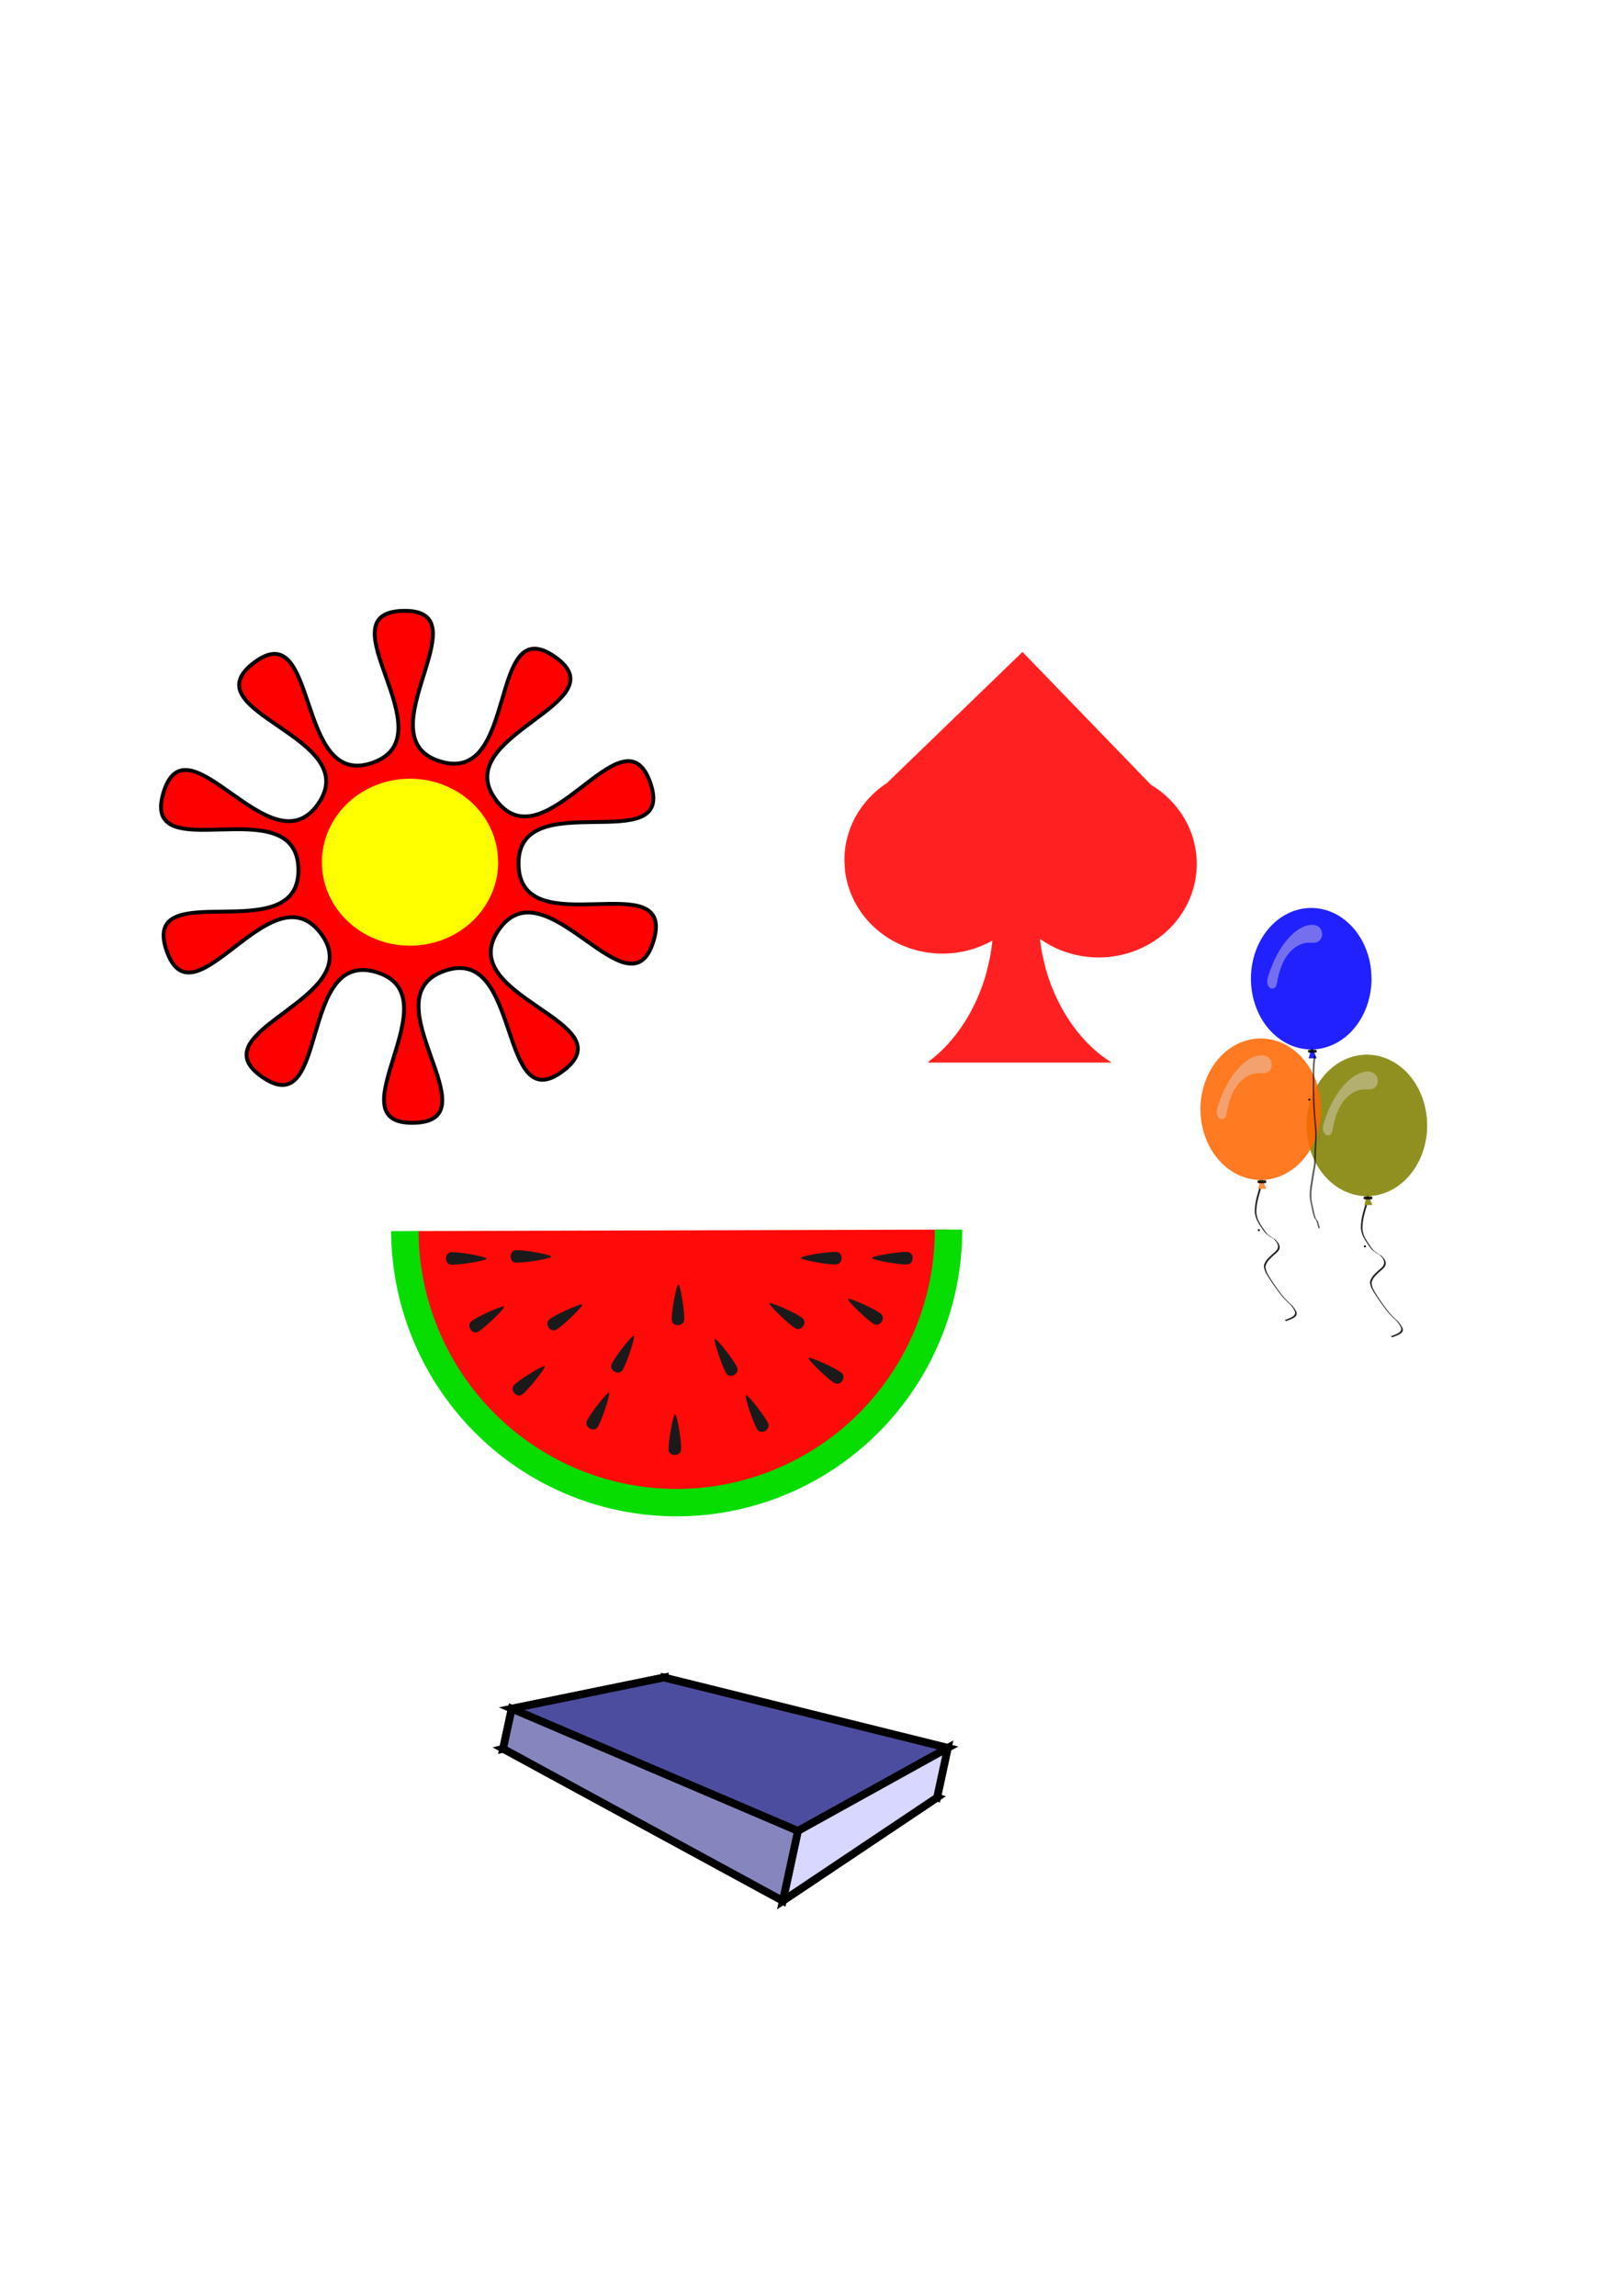 <?xml version="1.0" encoding="UTF-8" standalone="no"?>
<!-- Created with Inkscape (http://www.inkscape.org/) -->

<svg
   width="210mm"
   height="297mm"
   viewBox="0 0 210 297"
   version="1.1"
   id="svg5"
   inkscape:version="1.2.1 (9c6d41e410, 2022-07-14)"
   sodipodi:docname="13.2.svg"
   xmlns:inkscape="http://www.inkscape.org/namespaces/inkscape"
   xmlns:sodipodi="http://sodipodi.sourceforge.net/DTD/sodipodi-0.dtd"
   xmlns:xlink="http://www.w3.org/1999/xlink"
   xmlns="http://www.w3.org/2000/svg"
   xmlns:svg="http://www.w3.org/2000/svg">
  <sodipodi:namedview
     id="namedview7"
     pagecolor="#eeeeee"
     bordercolor="#c1c1c1"
     borderopacity="0.231"
     inkscape:showpageshadow="0"
     inkscape:pageopacity="0"
     inkscape:pagecheckerboard="0"
     inkscape:deskcolor="#555555"
     inkscape:document-units="mm"
     showgrid="false"
     inkscape:zoom="0.93539564"
     inkscape:cx="202.05354"
     inkscape:cy="889.4632"
     inkscape:window-width="1366"
     inkscape:window-height="697"
     inkscape:window-x="-8"
     inkscape:window-y="-8"
     inkscape:window-maximized="1"
     inkscape:current-layer="layer1" />
  <defs
     id="defs2">
    <linearGradient
       id="linearGradient1249">
      <stop
         style="stop-color:#000000;stop-opacity:1;"
         offset="0"
         id="stop1247" />
    </linearGradient>
    <linearGradient
       id="linearGradient1243"
       inkscape:swatch="solid">
      <stop
         style="stop-color:#000000;stop-opacity:1;"
         offset="0"
         id="stop1241" />
    </linearGradient>
    <linearGradient
       id="linearGradient1233"
       inkscape:swatch="solid">
      <stop
         style="stop-color:#000000;stop-opacity:1;"
         offset="0"
         id="stop1231" />
    </linearGradient>
    <inkscape:perspective
       sodipodi:type="inkscape:persp3d"
       inkscape:vp_x="16.567005 : 97.162366 : 1"
       inkscape:vp_y="210.91535 : 977.50435 : 0"
       inkscape:vp_z="170.20892 : 97.233358 : 1"
       inkscape:persp3d-origin="153.01501 : 138.87762 : 1"
       id="perspective549" />
    <inkscape:perspective
       sodipodi:type="inkscape:persp3d"
       inkscape:vp_x="51.762856 : 135.48857 : 1"
       inkscape:vp_y="0 : 1000 : 0"
       inkscape:vp_z="261.76287 : 135.48857 : 1"
       inkscape:persp3d-origin="156.76287 : 85.988573 : 1"
       id="perspective353" />
    <linearGradient
       id="linearGradient2452"
       inkscape:swatch="solid">
      <stop
         style="stop-color:#07dd00;stop-opacity:1;"
         offset="0"
         id="stop2450" />
    </linearGradient>
    <linearGradient
       id="linearGradient2446"
       inkscape:swatch="solid">
      <stop
         style="stop-color:#ff0909;stop-opacity:1;"
         offset="0"
         id="stop2444" />
    </linearGradient>
    <inkscape:path-effect
       effect="spiro"
       id="path-effect458"
       is_visible="true"
       lpeversion="1" />
    <inkscape:path-effect
       effect="bspline"
       id="path-effect450"
       is_visible="true"
       lpeversion="1"
       weight="33.333"
       steps="2"
       helper_size="0"
       apply_no_weight="true"
       apply_with_weight="true"
       only_selected="false" />
    <inkscape:path-effect
       effect="spiro"
       id="path-effect4780"
       is_visible="true"
       lpeversion="1" />
    <inkscape:path-effect
       effect="spiro"
       id="path-effect4655"
       is_visible="true"
       lpeversion="1" />
    <inkscape:path-effect
       effect="spiro"
       id="path-effect4647"
       is_visible="true"
       lpeversion="1" />
    <inkscape:path-effect
       effect="spiro"
       id="path-effect4393"
       is_visible="true"
       lpeversion="1" />
    <linearGradient
       id="linearGradient1014"
       inkscape:swatch="solid">
      <stop
         style="stop-color:#000000;stop-opacity:1;"
         offset="0"
         id="stop1012" />
    </linearGradient>
    <linearGradient
       inkscape:collect="always"
       xlink:href="#linearGradient1014"
       id="linearGradient1016"
       x1="44.386"
       y1="31.002"
       x2="108.422"
       y2="31.002"
       gradientUnits="userSpaceOnUse" />
    <filter
       inkscape:collect="always"
       style="color-interpolation-filters:sRGB"
       id="filter4908"
       x="-0.275"
       y="-0.259"
       width="1.55"
       height="1.518">
      <feGaussianBlur
         inkscape:collect="always"
         stdDeviation="0.764"
         id="feGaussianBlur4910" />
    </filter>
    <filter
       inkscape:collect="always"
       style="color-interpolation-filters:sRGB"
       id="filter4908-9"
       x="-0.275"
       y="-0.259"
       width="1.55"
       height="1.518">
      <feGaussianBlur
         inkscape:collect="always"
         stdDeviation="0.764"
         id="feGaussianBlur4910-4" />
    </filter>
    <inkscape:path-effect
       effect="spiro"
       id="path-effect4780-9"
       is_visible="true"
       lpeversion="1" />
    <filter
       inkscape:collect="always"
       style="color-interpolation-filters:sRGB"
       id="filter4908-7"
       x="-0.275"
       y="-0.259"
       width="1.55"
       height="1.518">
      <feGaussianBlur
         inkscape:collect="always"
         stdDeviation="0.764"
         id="feGaussianBlur4910-3" />
    </filter>
    <inkscape:path-effect
       effect="spiro"
       id="path-effect4780-8"
       is_visible="true"
       lpeversion="1" />
    <linearGradient
       inkscape:collect="always"
       xlink:href="#linearGradient2446"
       id="linearGradient2448"
       x1="49.603"
       y1="124.806"
       x2="99.005"
       y2="124.806"
       gradientUnits="userSpaceOnUse"
       gradientTransform="matrix(1.424,0,0,1.413,-18.258,-17.254)" />
    <linearGradient
       inkscape:collect="always"
       xlink:href="#linearGradient2452"
       id="linearGradient2454"
       x1="49.603"
       y1="124.806"
       x2="99.005"
       y2="124.806"
       gradientUnits="userSpaceOnUse"
       gradientTransform="matrix(1.424,0,0,1.413,-18.258,-17.254)" />
    <linearGradient
       inkscape:collect="always"
       xlink:href="#linearGradient2452"
       id="linearGradient1251"
       x1="85.491"
       y1="229.283"
       x2="155.414"
       y2="229.283"
       gradientUnits="userSpaceOnUse" />
    <linearGradient
       inkscape:collect="always"
       xlink:href="#linearGradient1249"
       id="linearGradient1253"
       gradientUnits="userSpaceOnUse"
       x1="85.491"
       y1="229.283"
       x2="155.414"
       y2="229.283"
       gradientTransform="translate(-17.254,-17.82)" />
    <linearGradient
       inkscape:collect="always"
       xlink:href="#linearGradient1249"
       id="linearGradient1255"
       gradientUnits="userSpaceOnUse"
       x1="85.491"
       y1="229.283"
       x2="155.414"
       y2="229.283"
       gradientTransform="translate(-17.254,-17.82)" />
    <linearGradient
       inkscape:collect="always"
       xlink:href="#linearGradient1249"
       id="linearGradient1257"
       gradientUnits="userSpaceOnUse"
       x1="85.491"
       y1="229.283"
       x2="155.414"
       y2="229.283"
       gradientTransform="translate(-17.254,-17.82)" />
    <linearGradient
       inkscape:collect="always"
       xlink:href="#linearGradient1249"
       id="linearGradient1259"
       gradientUnits="userSpaceOnUse"
       x1="85.491"
       y1="229.283"
       x2="155.414"
       y2="229.283"
       gradientTransform="translate(-17.254,-17.82)" />
    <linearGradient
       inkscape:collect="always"
       xlink:href="#linearGradient1249"
       id="linearGradient1261"
       gradientUnits="userSpaceOnUse"
       x1="85.491"
       y1="229.283"
       x2="155.414"
       y2="229.283"
       gradientTransform="translate(-17.254,-17.82)" />
    <linearGradient
       inkscape:collect="always"
       xlink:href="#linearGradient1249"
       id="linearGradient1263"
       gradientUnits="userSpaceOnUse"
       x1="85.491"
       y1="229.283"
       x2="155.414"
       y2="229.283"
       gradientTransform="translate(-17.254,-17.82)" />
  </defs>
  <g
     inkscape:label="Layer 1"
     inkscape:groupmode="layer"
     id="layer1">
    <path
       sodipodi:type="star"
       style="fill:#ff0000;fill-rule:evenodd;stroke:url(#linearGradient1016);stroke-width:0.5;stroke-dasharray:none"
       id="path234"
       inkscape:flatsided="false"
       sodipodi:sides="10"
       sodipodi:cx="76.403893"
       sodipodi:cy="31.001581"
       sodipodi:r1="33.122074"
       sodipodi:r2="14.242492"
       sodipodi:arg1="0.92246434"
       sodipodi:arg2="1.2366236"
       inkscape:rounded="0.53"
       inkscape:randomized="0"
       d="M 96.405,57.403 C 87.928,63.825 91.122,40.968 81.075,44.456 71.029,47.944 87.699,63.904 77.067,64.117 66.434,64.33 82.453,47.716 72.275,44.632 62.097,41.549 66.202,64.26 57.475,58.182 48.748,52.105 71.473,48.079 65.051,39.602 58.63,31.125 48.602,51.912 45.114,41.865 41.626,31.819 62.377,41.919 62.164,31.287 61.951,20.654 41.621,31.577 44.704,21.399 47.788,11.221 58.639,31.589 64.716,22.862 70.794,14.135 47.926,11.022 56.403,4.6 64.88,-1.822 61.686,21.035 71.733,17.547 81.779,14.059 65.109,-1.901 75.741,-2.114 86.374,-2.327 70.355,14.288 80.533,17.371 90.711,20.454 86.605,-2.256 95.332,3.821 104.059,9.898 81.335,13.924 87.756,22.401 c 6.422,8.477 16.449,-12.31 19.937,-2.263 3.488,10.046 -17.263,-0.054 -17.05,10.579 0.213,10.632 20.543,-0.29 17.46,9.888 -3.083,10.178 -13.934,-10.191 -20.012,-1.464 -6.077,8.727 16.79,11.84 8.313,18.262 z"
       inkscape:transform-center-x="0.20483073"
       inkscape:transform-center-y="-2.9674391"
       transform="translate(-23.55,81.137)" />
    <path
       style="fill:#ffff00;fill-rule:evenodd;stroke-width:10.331"
       id="path288"
       sodipodi:type="arc"
       sodipodi:cx="53.053673"
       sodipodi:cy="111.5389"
       sodipodi:rx="11.400581"
       sodipodi:ry="10.80055"
       sodipodi:start="0"
       sodipodi:end="6.1791829"
       sodipodi:open="true"
       sodipodi:arc-type="arc"
       d="m 64.454,111.539 a 11.401,10.801 0 0 1 -11.104,10.797 11.401,10.801 0 0 1 -11.682,-10.236 11.401,10.801 0 0 1 10.497,-11.329 11.401,10.801 0 0 1 12.227,9.646" />
    <path
       id="rect1072-1"
       style="opacity:0.87;fill:#ff0000;fill-rule:evenodd;stroke-width:0.5;stroke-dasharray:none"
       d="m 132.301,84.338 -17.538,16.959 a 12.701,12.101 0 0 0 -5.506,9.966 l 0.069,1.256 a 12.701,12.101 0 0 0 13.622,10.808 12.701,12.101 0 0 0 5.452,-1.646 12.701,17.701 15.538 0 1 -0.351,2.394 l -0.426,1.789 a 12.701,17.701 15.538 0 1 -7.495,11.481 v 0.117 H 143.729 v -0.08 a 17.701,12.701 74.462 0 1 -8.436,-12.119 l -0.426,-1.789 a 17.701,12.701 74.462 0 1 -0.309,-2.024 12.701,12.101 0 0 0 7.648,2.413 12.701,12.101 0 0 0 0.933,-0.037 12.701,12.101 0 0 0 11.694,-12.693 12.701,12.101 0 0 0 -5.912,-9.608 z" />
    <path
       style="opacity:0.87;fill:#808000;fill-opacity:1;fill-rule:evenodd;stroke-width:0.458;stroke-dasharray:none"
       id="path3943"
       sodipodi:type="arc"
       sodipodi:cx="176.85997"
       sodipodi:cy="145.59064"
       sodipodi:rx="7.8003979"
       sodipodi:ry="9.150466"
       sodipodi:start="0"
       sodipodi:end="6.1791829"
       sodipodi:open="true"
       sodipodi:arc-type="arc"
       d="m 184.66,145.591 a 7.8,9.15 0 0 1 -7.598,9.147 7.8,9.15 0 0 1 -7.993,-8.672 7.8,9.15 0 0 1 7.182,-9.598 7.8,9.15 0 0 1 8.366,8.173" />
    <path
       id="path4051"
       style="opacity:0.87;fill:#808000;fill-rule:evenodd;stroke-width:0.043"
       inkscape:transform-center-x="35.774189"
       inkscape:transform-center-y="22.197015"
       d="m 176.53,155.894 0.403,-1.563 0.634,1.563 z"
       sodipodi:nodetypes="cccc" />
    <rect
       style="opacity:0.87;fill:#000000;fill-opacity:1;fill-rule:evenodd;stroke-width:0.5;stroke-dasharray:none"
       id="rect4285"
       width="1.149"
       height="0.389"
       x="176.432"
       y="154.776"
       ry="0.177" />
    <circle
       id="path4395"
       style="fill:#808000;stroke:#000000;stroke-width:0.265"
       cx="176.61"
       cy="161.241"
       r="0.002" />
    <path
       style="opacity:0.87;fill:#000000;fill-opacity:1;fill-rule:evenodd;stroke-width:0.5;stroke-dasharray:none"
       id="path4458"
       d="m 176.665,155.833 c -0.062,0.175 -0.115,0.353 -0.165,0.532 -0.062,0.239 -0.131,0.475 -0.193,0.714 -0.066,0.276 -0.119,0.554 -0.16,0.835 -0.04,0.287 -0.058,0.576 -0.067,0.865 0.003,0.283 0.07,0.564 0.153,0.833 0.016,0.043 0.033,0.086 0.049,0.128 0.042,0.11 0.045,0.128 0.098,0.231 0.043,0.083 0.094,0.162 0.137,0.245 0.077,0.159 0.175,0.307 0.273,0.453 0.139,0.192 0.266,0.391 0.397,0.588 0.124,0.156 0.24,0.32 0.382,0.459 0.104,0.079 0.211,0.153 0.313,0.234 0.098,0.088 0.21,0.156 0.322,0.224 0.13,0.079 0.097,0.06 0.322,0.183 0.021,0.011 0.085,0.045 0.064,0.032 -0.293,-0.181 -0.08,-0.035 -0.011,0.024 0.111,0.113 0.212,0.233 0.309,0.358 0.097,0.132 0.158,0.282 0.197,0.439 0.04,0.273 -0.037,0.409 -0.186,0.631 -0.158,0.199 -0.36,0.355 -0.551,0.519 -0.149,0.128 -0.17,0.151 -0.313,0.286 -0.17,0.173 -0.35,0.34 -0.485,0.544 -0.085,0.128 -0.113,0.192 -0.182,0.326 -0.046,0.109 -0.077,0.161 -0.096,0.276 -0.035,0.211 0.046,0.427 0.103,0.626 0.026,0.068 0.049,0.137 0.079,0.203 0.065,0.144 0.179,0.343 0.258,0.475 0.204,0.341 0.43,0.668 0.653,0.996 0.41,0.578 0.807,1.168 1.263,1.712 0.208,0.248 0.289,0.325 0.506,0.549 0.189,0.204 0.418,0.369 0.602,0.577 0.046,0.051 0.204,0.258 0.242,0.308 0.13,0.205 0.356,0.482 0.327,0.744 -0.005,0.042 -0.022,0.082 -0.034,0.123 -0.023,0.04 -0.042,0.083 -0.07,0.119 -0.168,0.215 -0.486,0.345 -0.73,0.448 -0.171,0.071 -0.346,0.132 -0.52,0.195 0,0 0.195,0.131 0.195,0.131 v 0 c 0.173,-0.065 0.348,-0.127 0.519,-0.197 0.25,-0.107 0.569,-0.24 0.741,-0.459 0.03,-0.038 0.049,-0.083 0.074,-0.124 0.012,-0.043 0.031,-0.085 0.037,-0.13 0.034,-0.269 -0.195,-0.547 -0.327,-0.76 -0.012,-0.016 -0.218,-0.287 -0.238,-0.309 -0.186,-0.214 -0.423,-0.377 -0.617,-0.583 -0.223,-0.226 -0.303,-0.3 -0.517,-0.551 -0.46,-0.541 -0.861,-1.128 -1.265,-1.711 -0.217,-0.326 -0.438,-0.65 -0.638,-0.987 -0.071,-0.119 -0.194,-0.337 -0.253,-0.469 -0.029,-0.065 -0.052,-0.133 -0.078,-0.2 -0.055,-0.194 -0.134,-0.408 -0.104,-0.613 0.017,-0.115 0.045,-0.165 0.089,-0.274 0.07,-0.137 0.093,-0.194 0.18,-0.323 0.135,-0.201 0.313,-0.368 0.481,-0.542 0.15,-0.142 0.155,-0.15 0.312,-0.284 0.194,-0.166 0.397,-0.323 0.559,-0.522 0.074,-0.108 0.153,-0.219 0.189,-0.347 0.027,-0.097 0.019,-0.2 0.012,-0.298 -0.037,-0.16 -0.099,-0.313 -0.193,-0.448 -0.097,-0.126 -0.2,-0.246 -0.309,-0.362 -0.145,-0.129 -0.199,-0.152 -0.403,-0.267 -0.021,-0.012 -0.085,-0.046 -0.065,-0.033 0.049,0.033 0.101,0.061 0.152,0.091 0.018,0.011 -0.037,-0.022 -0.055,-0.033 -0.111,-0.069 -0.226,-0.132 -0.323,-0.221 -0.102,-0.083 -0.208,-0.159 -0.316,-0.234 -0.146,-0.136 -0.259,-0.302 -0.386,-0.455 -0.132,-0.196 -0.258,-0.396 -0.397,-0.588 -0.097,-0.146 -0.195,-0.292 -0.273,-0.45 -0.043,-0.084 -0.096,-0.162 -0.141,-0.246 -0.058,-0.109 -0.054,-0.112 -0.1,-0.23 -0.017,-0.043 -0.033,-0.085 -0.05,-0.127 -0.087,-0.266 -0.15,-0.544 -0.155,-0.825 0.007,-0.289 0.021,-0.578 0.061,-0.865 0.041,-0.28 0.1,-0.555 0.163,-0.831 0.062,-0.238 0.131,-0.475 0.193,-0.713 0.05,-0.178 0.103,-0.355 0.17,-0.527 0,0 -0.216,-0.119 -0.216,-0.119 z" />
    <path
       style="opacity:0.65;mix-blend-mode:normal;fill:#e3dbdb;fill-opacity:1;fill-rule:evenodd;stroke-width:0.273;stroke-dasharray:none;filter:url(#filter4908)"
       d="m 161.159,66.748 c 0.61,-1.696 1.505,-3.336 2.877,-4.504 0.65,-0.553 1.433,-1.002 2.285,-1.051 0.246,-0.014 0.499,0.007 0.724,0.108 0.165,0.074 0.311,0.191 0.418,0.337 0.107,0.146 0.174,0.321 0.19,0.502 0.016,0.18 -0.02,0.365 -0.104,0.526 -0.084,0.16 -0.216,0.295 -0.376,0.381 -0.177,0.094 -0.381,0.126 -0.581,0.133 -0.2,0.007 -0.401,-0.009 -0.602,-0.004 -0.521,0.014 -1.034,0.176 -1.483,0.439 -0.45,0.264 -0.837,0.627 -1.151,1.043 -0.629,0.831 -0.961,1.851 -1.163,2.873 -0.025,0.129 -0.05,0.259 -0.1,0.38 -0.05,0.121 -0.13,0.234 -0.244,0.3 -0.077,0.044 -0.166,0.065 -0.255,0.061 -0.088,-0.003 -0.175,-0.03 -0.252,-0.074 -0.153,-0.088 -0.261,-0.244 -0.312,-0.414 -0.051,-0.169 -0.05,-0.351 -0.019,-0.526 0.03,-0.174 0.088,-0.343 0.148,-0.509 z"
       id="path4778"
       inkscape:path-effect="#path-effect4780"
       inkscape:original-d="m 161.15894,66.748205 c -0.23044,-0.48692 1.91845,-3.002844 2.87737,-4.504289 0.95894,-1.501428 1.52347,-0.700681 2.28489,-1.051048 0.76142,-0.350367 0.48297,0.07183 0.72415,0.107729 0.24117,0.03589 0.0863,1.163002 0.12912,1.744484 0.0429,0.581477 -0.78839,0.08632 -1.18289,0.129464 -0.39451,0.04314 -2.53194,2.903286 -3.79822,4.354905 -1.26632,1.451598 -0.229,0.45296 -0.34379,0.679417 -0.11484,0.226428 -0.46022,-0.973768 -0.69063,-1.460662 z"
       transform="matrix(1.066,0,0,1.165,-0.446,67.335)" />
    <path
       style="opacity:0.87;fill:#ff6600;fill-opacity:1;fill-rule:evenodd;stroke-width:0.458;stroke-dasharray:none"
       id="path3943-4"
       sodipodi:type="arc"
       sodipodi:cx="163.13008"
       sodipodi:cy="143.49475"
       sodipodi:rx="7.8003979"
       sodipodi:ry="9.150466"
       sodipodi:start="0"
       sodipodi:end="6.1791829"
       sodipodi:open="true"
       sodipodi:arc-type="arc"
       d="m 170.93,143.495 a 7.8,9.15 0 0 1 -7.598,9.147 7.8,9.15 0 0 1 -7.993,-8.672 7.8,9.15 0 0 1 7.182,-9.598 7.8,9.15 0 0 1 8.366,8.173" />
    <path
       id="path4051-7"
       style="opacity:0.87;fill:#ff7f2a;fill-rule:evenodd;stroke-width:0.043"
       inkscape:transform-center-x="35.774189"
       inkscape:transform-center-y="22.197015"
       d="m 162.8,153.798 0.403,-1.563 0.634,1.563 z"
       sodipodi:nodetypes="cccc" />
    <rect
       style="opacity:0.87;fill:#000000;fill-opacity:1;fill-rule:evenodd;stroke-width:0.5;stroke-dasharray:none"
       id="rect4285-7"
       width="1.149"
       height="0.389"
       x="162.702"
       y="152.68"
       ry="0.177" />
    <circle
       id="path4395-9"
       style="fill:#808000;stroke:#000000;stroke-width:0.265"
       cx="162.88"
       cy="159.146"
       r="0.002" />
    <path
       style="opacity:0.87;fill:#000000;fill-opacity:1;fill-rule:evenodd;stroke-width:0.5;stroke-dasharray:none"
       id="path4458-4"
       d="m 162.935,153.737 c -0.062,0.175 -0.115,0.353 -0.165,0.532 -0.062,0.239 -0.131,0.475 -0.193,0.714 -0.066,0.276 -0.119,0.554 -0.16,0.835 -0.04,0.287 -0.058,0.576 -0.067,0.865 0.003,0.283 0.07,0.564 0.153,0.833 0.016,0.043 0.033,0.086 0.049,0.128 0.042,0.11 0.045,0.128 0.098,0.231 0.043,0.083 0.094,0.162 0.137,0.245 0.077,0.159 0.175,0.307 0.273,0.453 0.139,0.192 0.266,0.391 0.397,0.588 0.124,0.156 0.24,0.32 0.382,0.459 0.104,0.079 0.211,0.153 0.313,0.234 0.098,0.088 0.21,0.156 0.322,0.224 0.13,0.079 0.097,0.06 0.322,0.183 0.021,0.011 0.085,0.045 0.064,0.032 -0.293,-0.181 -0.08,-0.035 -0.011,0.024 0.111,0.113 0.212,0.233 0.309,0.358 0.097,0.132 0.158,0.282 0.197,0.439 0.04,0.273 -0.037,0.409 -0.186,0.631 -0.158,0.199 -0.36,0.355 -0.551,0.519 -0.149,0.128 -0.17,0.151 -0.313,0.286 -0.17,0.173 -0.35,0.34 -0.485,0.544 -0.085,0.128 -0.113,0.192 -0.182,0.326 -0.046,0.109 -0.077,0.161 -0.096,0.276 -0.035,0.211 0.046,0.427 0.103,0.626 0.026,0.068 0.049,0.137 0.079,0.203 0.065,0.144 0.179,0.343 0.258,0.475 0.204,0.341 0.43,0.668 0.653,0.996 0.41,0.578 0.807,1.168 1.263,1.712 0.208,0.248 0.289,0.325 0.506,0.549 0.189,0.204 0.418,0.369 0.602,0.577 0.046,0.051 0.204,0.258 0.242,0.308 0.13,0.205 0.356,0.482 0.327,0.744 -0.005,0.042 -0.022,0.082 -0.034,0.123 -0.023,0.04 -0.042,0.083 -0.07,0.119 -0.168,0.215 -0.486,0.345 -0.73,0.448 -0.171,0.071 -0.346,0.132 -0.52,0.195 0,0 0.195,0.131 0.195,0.131 v 0 c 0.173,-0.065 0.348,-0.127 0.519,-0.197 0.25,-0.107 0.569,-0.24 0.741,-0.459 0.03,-0.038 0.049,-0.083 0.074,-0.124 0.012,-0.043 0.031,-0.085 0.037,-0.13 0.034,-0.269 -0.195,-0.547 -0.327,-0.76 -0.012,-0.016 -0.218,-0.287 -0.238,-0.309 -0.186,-0.214 -0.423,-0.377 -0.617,-0.583 -0.223,-0.226 -0.303,-0.3 -0.517,-0.551 -0.46,-0.541 -0.861,-1.128 -1.265,-1.711 -0.217,-0.326 -0.438,-0.65 -0.638,-0.987 -0.071,-0.119 -0.194,-0.337 -0.253,-0.469 -0.029,-0.065 -0.052,-0.133 -0.078,-0.2 -0.055,-0.194 -0.134,-0.408 -0.104,-0.613 0.017,-0.115 0.045,-0.165 0.089,-0.274 0.07,-0.137 0.093,-0.194 0.18,-0.323 0.135,-0.201 0.313,-0.368 0.481,-0.542 0.15,-0.142 0.155,-0.15 0.312,-0.284 0.194,-0.166 0.397,-0.323 0.559,-0.522 0.074,-0.108 0.153,-0.219 0.189,-0.347 0.027,-0.097 0.019,-0.2 0.012,-0.298 -0.037,-0.16 -0.099,-0.313 -0.193,-0.448 -0.097,-0.126 -0.2,-0.246 -0.309,-0.362 -0.145,-0.129 -0.199,-0.152 -0.403,-0.267 -0.021,-0.012 -0.085,-0.046 -0.065,-0.033 0.049,0.033 0.101,0.061 0.152,0.091 0.018,0.011 -0.037,-0.022 -0.055,-0.033 -0.111,-0.069 -0.226,-0.132 -0.323,-0.221 -0.102,-0.083 -0.208,-0.159 -0.316,-0.234 -0.146,-0.136 -0.259,-0.302 -0.386,-0.455 -0.132,-0.196 -0.258,-0.396 -0.397,-0.588 -0.097,-0.146 -0.195,-0.292 -0.273,-0.45 -0.043,-0.084 -0.096,-0.162 -0.141,-0.246 -0.058,-0.109 -0.054,-0.112 -0.1,-0.23 -0.017,-0.043 -0.033,-0.085 -0.05,-0.127 -0.087,-0.266 -0.15,-0.544 -0.155,-0.825 0.007,-0.289 0.021,-0.578 0.061,-0.865 0.041,-0.28 0.1,-0.555 0.163,-0.831 0.062,-0.238 0.131,-0.475 0.193,-0.713 0.05,-0.178 0.103,-0.355 0.17,-0.527 0,0 -0.216,-0.119 -0.216,-0.119 z" />
    <path
       style="opacity:0.65;mix-blend-mode:normal;fill:#e3dbdb;fill-opacity:1;fill-rule:evenodd;stroke-width:0.273;stroke-dasharray:none;filter:url(#filter4908-9)"
       d="m 161.159,66.748 c 0.61,-1.696 1.505,-3.336 2.877,-4.504 0.65,-0.553 1.433,-1.002 2.285,-1.051 0.246,-0.014 0.499,0.007 0.724,0.108 0.165,0.074 0.311,0.191 0.418,0.337 0.107,0.146 0.174,0.321 0.19,0.502 0.016,0.18 -0.02,0.365 -0.104,0.526 -0.084,0.16 -0.216,0.295 -0.376,0.381 -0.177,0.094 -0.381,0.126 -0.581,0.133 -0.2,0.007 -0.401,-0.009 -0.602,-0.004 -0.521,0.014 -1.034,0.176 -1.483,0.439 -0.45,0.264 -0.837,0.627 -1.151,1.043 -0.629,0.831 -0.961,1.851 -1.163,2.873 -0.025,0.129 -0.05,0.259 -0.1,0.38 -0.05,0.121 -0.13,0.234 -0.244,0.3 -0.077,0.044 -0.166,0.065 -0.255,0.061 -0.088,-0.003 -0.175,-0.03 -0.252,-0.074 -0.153,-0.088 -0.261,-0.244 -0.312,-0.414 -0.051,-0.169 -0.05,-0.351 -0.019,-0.526 0.03,-0.174 0.088,-0.343 0.148,-0.509 z"
       id="path4778-5"
       inkscape:path-effect="#path-effect4780-9"
       inkscape:original-d="m 161.15894,66.748205 c -0.23044,-0.48692 1.91845,-3.002844 2.87737,-4.504289 0.95894,-1.501428 1.52347,-0.700681 2.28489,-1.051048 0.76142,-0.350367 0.48297,0.07183 0.72415,0.107729 0.24117,0.03589 0.0863,1.163002 0.12912,1.744484 0.0429,0.581477 -0.78839,0.08632 -1.18289,0.129464 -0.39451,0.04314 -2.53194,2.903286 -3.79822,4.354905 -1.26632,1.451598 -0.229,0.45296 -0.34379,0.679417 -0.11484,0.226428 -0.46022,-0.973768 -0.69063,-1.460662 z"
       transform="matrix(1.066,0,0,1.165,-14.175,65.239)" />
    <path
       style="opacity:0.87;fill:#0000ff;fill-opacity:1;fill-rule:evenodd;stroke-width:0.458;stroke-dasharray:none"
       id="path3943-9"
       sodipodi:type="arc"
       sodipodi:cx="169.65962"
       sodipodi:cy="126.61045"
       sodipodi:rx="7.8003979"
       sodipodi:ry="9.150466"
       sodipodi:start="0"
       sodipodi:end="6.1791829"
       sodipodi:open="true"
       sodipodi:arc-type="arc"
       d="m 177.46,126.61 a 7.8,9.15 0 0 1 -7.598,9.147 7.8,9.15 0 0 1 -7.993,-8.672 7.8,9.15 0 0 1 7.182,-9.598 7.8,9.15 0 0 1 8.366,8.173" />
    <path
       id="path4051-77"
       style="opacity:0.87;fill:#0000ff;fill-rule:evenodd;stroke-width:0.043"
       inkscape:transform-center-x="35.774189"
       inkscape:transform-center-y="22.197015"
       d="m 169.33,136.914 0.403,-1.563 0.634,1.563 z"
       sodipodi:nodetypes="cccc" />
    <rect
       style="opacity:0.87;fill:#000000;fill-opacity:1;fill-rule:evenodd;stroke-width:0.5;stroke-dasharray:none"
       id="rect4285-0"
       width="1.149"
       height="0.389"
       x="169.232"
       y="135.796"
       ry="0.177" />
    <circle
       id="path4395-8"
       style="fill:#808000;stroke:#000000;stroke-width:0.265"
       cx="169.41"
       cy="142.261"
       r="0.002" />
    <path
       style="opacity:0.65;mix-blend-mode:normal;fill:#e3dbdb;fill-opacity:1;fill-rule:evenodd;stroke-width:0.273;stroke-dasharray:none;filter:url(#filter4908-7)"
       d="m 161.159,66.748 c 0.61,-1.696 1.505,-3.336 2.877,-4.504 0.65,-0.553 1.433,-1.002 2.285,-1.051 0.246,-0.014 0.499,0.007 0.724,0.108 0.165,0.074 0.311,0.191 0.418,0.337 0.107,0.146 0.174,0.321 0.19,0.502 0.016,0.18 -0.02,0.365 -0.104,0.526 -0.084,0.16 -0.216,0.295 -0.376,0.381 -0.177,0.094 -0.381,0.126 -0.581,0.133 -0.2,0.007 -0.401,-0.009 -0.602,-0.004 -0.521,0.014 -1.034,0.176 -1.483,0.439 -0.45,0.264 -0.837,0.627 -1.151,1.043 -0.629,0.831 -0.961,1.851 -1.163,2.873 -0.025,0.129 -0.05,0.259 -0.1,0.38 -0.05,0.121 -0.13,0.234 -0.244,0.3 -0.077,0.044 -0.166,0.065 -0.255,0.061 -0.088,-0.003 -0.175,-0.03 -0.252,-0.074 -0.153,-0.088 -0.261,-0.244 -0.312,-0.414 -0.051,-0.169 -0.05,-0.351 -0.019,-0.526 0.03,-0.174 0.088,-0.343 0.148,-0.509 z"
       id="path4778-59"
       inkscape:path-effect="#path-effect4780-8"
       inkscape:original-d="m 161.15894,66.748205 c -0.23044,-0.48692 1.91845,-3.002844 2.87737,-4.504289 0.95894,-1.501428 1.52347,-0.700681 2.28489,-1.051048 0.76142,-0.350367 0.48297,0.07183 0.72415,0.107729 0.24117,0.03589 0.0863,1.163002 0.12912,1.744484 0.0429,0.581477 -0.78839,0.08632 -1.18289,0.129464 -0.39451,0.04314 -2.53194,2.903286 -3.79822,4.354905 -1.26632,1.451598 -0.229,0.45296 -0.34379,0.679417 -0.11484,0.226428 -0.46022,-0.973768 -0.69063,-1.460662 z"
       transform="matrix(1.066,0,0,1.165,-7.646,48.354)" />
    <path
       style="opacity:0.65;fill:#000000;fill-opacity:1;fill-rule:evenodd;stroke-width:0.5;stroke-dasharray:none"
       id="path5788"
       d="m 170.001,136.538 c 7.9e-4,0.035 0.004,0.07 0.002,0.105 -0.008,0.161 -0.044,0.319 -0.064,0.478 -0.013,0.105 -0.03,0.292 -0.04,0.398 -0.038,0.503 -0.035,1.007 -0.038,1.511 -0.003,0.621 5.3e-4,1.241 7.9e-4,1.862 0.004,0.671 0.015,1.343 0.049,2.014 0.036,0.681 0.075,1.361 0.14,2.04 0.055,0.548 0.111,1.095 0.121,1.645 0.013,0.546 -0.026,1.091 -0.06,1.636 -0.034,0.474 -0.046,0.949 -0.052,1.425 -0.006,0.275 -0.005,0.551 -0.026,0.825 -0.011,0.143 -0.034,0.282 -0.055,0.424 -0.067,0.376 -0.149,0.75 -0.207,1.128 -0.048,0.322 -0.094,0.644 -0.15,0.964 -0.062,0.306 -0.098,0.617 -0.128,0.928 -0.036,0.326 -0.035,0.653 -0.023,0.98 0.032,0.423 0.142,0.833 0.232,1.246 0.045,0.262 0.102,0.521 0.165,0.78 0.045,0.204 0.118,0.399 0.179,0.598 0.029,0.11 0.12,0.177 0.188,0.262 0.045,0.056 0.051,0.072 0.085,0.134 0.065,0.18 0.11,0.368 0.164,0.552 0.034,0.124 0.065,0.248 0.093,0.374 0,0 0.214,0.103 0.214,0.103 v 0 c -0.029,-0.125 -0.059,-0.25 -0.092,-0.375 -0.054,-0.185 -0.098,-0.373 -0.158,-0.555 -0.032,-0.059 -0.042,-0.085 -0.084,-0.139 -0.065,-0.085 -0.16,-0.145 -0.192,-0.252 -0.061,-0.199 -0.139,-0.394 -0.183,-0.598 -0.063,-0.26 -0.121,-0.52 -0.17,-0.783 -0.093,-0.411 -0.202,-0.82 -0.233,-1.242 -0.012,-0.326 -0.009,-0.651 0.023,-0.976 0.03,-0.31 0.069,-0.62 0.128,-0.926 0.057,-0.321 0.101,-0.644 0.147,-0.966 0.056,-0.379 0.142,-0.751 0.205,-1.129 0.016,-0.111 0.048,-0.314 0.057,-0.425 0.023,-0.274 0.018,-0.552 0.025,-0.827 0.006,-0.476 0.016,-0.952 0.046,-1.427 0.032,-0.544 0.078,-1.089 0.066,-1.635 -0.011,-0.553 -0.074,-1.101 -0.129,-1.651 -0.022,-0.214 -0.049,-0.462 -0.064,-0.675 -0.033,-0.454 -0.044,-0.91 -0.079,-1.364 -0.035,-0.67 -0.042,-1.341 -0.048,-2.012 -5.3e-4,-0.62 0.001,-1.24 0.003,-1.86 0.004,-0.502 0.006,-1.005 0.044,-1.506 0.015,-0.168 0.019,-0.228 0.042,-0.396 0.021,-0.159 0.057,-0.318 0.071,-0.478 0.003,-0.034 0.001,-0.069 0.002,-0.103 0,0 -0.218,-0.111 -0.218,-0.111 z" />
    <path
       style="fill:#000000;stroke-width:0.265"
       d="m 87.055,145.541 c -0.067,0.402 -0.134,0.802 -0.2,1.2"
       id="path448"
       inkscape:path-effect="#path-effect450"
       inkscape:original-d="m 87.055404,145.54064 c -0.06402,0.40267 -0.130694,0.80269 -0.200009,1.20006" />
    <path
       style="opacity:1;fill:url(#linearGradient2448);fill-opacity:1;stroke:url(#linearGradient2454);stroke-width:3.546;stroke-dasharray:none"
       id="path1806"
       sodipodi:type="arc"
       sodipodi:cx="87.555351"
       sodipodi:cy="159.06906"
       sodipodi:rx="35.176311"
       sodipodi:ry="35.321144"
       sodipodi:start="0"
       sodipodi:end="3.136179"
       sodipodi:arc-type="arc"
       d="M 122.732,159.069 A 35.176,35.321 0 0 1 87.651,194.39 35.176,35.321 0 0 1 52.38,159.26"
       sodipodi:open="true" />
    <path
       sodipodi:type="star"
       style="fill:#1a1a1a;fill-opacity:1;stroke-width:2.5;stroke-dasharray:none"
       id="path2510-5-4-8"
       inkscape:flatsided="true"
       sodipodi:sides="3"
       sodipodi:cx="127.6065"
       sodipodi:cy="103.20526"
       sodipodi:r1="9.9233332"
       sodipodi:r2="4.9741855"
       sodipodi:arg1="0.5222711"
       sodipodi:arg2="1.5694686"
       inkscape:rounded="0.17"
       inkscape:randomized="0.013"
       d="m 136.166,108.17 c -1.433,2.527 -15.715,2.473 -17.213,-0.057 -1.498,-2.53 5.719,-14.931 8.623,-14.922 2.904,0.009 10.023,12.452 8.59,14.979 z"
       inkscape:transform-center-x="-0.5630329"
       inkscape:transform-center-y="-0.24716746"
       transform="matrix(0.052,0.076,-0.258,0.175,82.637,143.028)" />
    <path
       sodipodi:type="star"
       style="fill:#1a1a1a;fill-opacity:1;stroke-width:2.5;stroke-dasharray:none"
       id="path2510-5-4-87"
       inkscape:flatsided="true"
       sodipodi:sides="3"
       sodipodi:cx="127.6065"
       sodipodi:cy="103.20526"
       sodipodi:r1="9.9233332"
       sodipodi:r2="4.9741855"
       sodipodi:arg1="0.5222711"
       sodipodi:arg2="1.5694686"
       inkscape:rounded="0.17"
       inkscape:randomized="0.013"
       d="m 136.166,108.17 c -1.433,2.527 -15.715,2.473 -17.213,-0.057 -1.498,-2.53 5.719,-14.931 8.623,-14.922 2.904,0.009 10.023,12.452 8.59,14.979 z"
       inkscape:transform-center-x="0.5630327"
       inkscape:transform-center-y="-0.24716746"
       transform="matrix(-0.052,0.076,0.258,0.175,92.316,142.038)" />
    <path
       sodipodi:type="star"
       style="fill:#1a1a1a;fill-opacity:1;stroke-width:2.5;stroke-dasharray:none"
       id="path2510-5-4-87-5"
       inkscape:flatsided="true"
       sodipodi:sides="3"
       sodipodi:cx="127.6065"
       sodipodi:cy="103.20526"
       sodipodi:r1="9.9233332"
       sodipodi:r2="4.9741855"
       sodipodi:arg1="0.5222711"
       sodipodi:arg2="1.5694686"
       inkscape:rounded="0.17"
       inkscape:randomized="0.013"
       d="m 136.166,108.17 c -1.433,2.527 -15.715,2.473 -17.213,-0.057 -1.498,-2.53 5.719,-14.931 8.623,-14.922 2.904,0.009 10.023,12.452 8.59,14.979 z"
       inkscape:transform-center-x="0.5630327"
       inkscape:transform-center-y="-0.24716746"
       transform="matrix(-0.052,0.076,0.258,0.175,87.219,149.675)" />
    <path
       sodipodi:type="star"
       style="fill:#1a1a1a;fill-opacity:1;stroke-width:2.5;stroke-dasharray:none"
       id="path2510-5-4-87-2"
       inkscape:flatsided="true"
       sodipodi:sides="3"
       sodipodi:cx="127.6065"
       sodipodi:cy="103.20526"
       sodipodi:r1="9.9233332"
       sodipodi:r2="4.9741855"
       sodipodi:arg1="0.5222711"
       sodipodi:arg2="1.5694686"
       inkscape:rounded="0.17"
       inkscape:randomized="0.013"
       d="m 136.166,108.17 c -1.433,2.527 -15.715,2.473 -17.213,-0.057 -1.498,-2.53 5.719,-14.931 8.623,-14.922 2.904,0.009 10.023,12.452 8.59,14.979 z"
       inkscape:transform-center-x="0.0090757223"
       inkscape:transform-center-y="-0.77100883"
       transform="matrix(-0.092,-9.8848261e-4,-0.003,0.312,99.784,137.227)" />
    <path
       sodipodi:type="star"
       style="fill:#1a1a1a;fill-opacity:1;stroke-width:2.5;stroke-dasharray:none"
       id="path2510-5-4-87-2-0"
       inkscape:flatsided="true"
       sodipodi:sides="3"
       sodipodi:cx="127.6065"
       sodipodi:cy="103.20526"
       sodipodi:r1="9.9233332"
       sodipodi:r2="4.9741855"
       sodipodi:arg1="0.5222711"
       sodipodi:arg2="1.5694686"
       inkscape:rounded="0.17"
       inkscape:randomized="0.013"
       d="m 136.166,108.17 c -1.433,2.527 -15.715,2.473 -17.213,-0.057 -1.498,-2.53 5.719,-14.931 8.623,-14.922 2.904,0.009 10.023,12.452 8.59,14.979 z"
       inkscape:transform-center-x="0.0090757223"
       inkscape:transform-center-y="-0.77100883"
       transform="matrix(-0.092,-9.8848261e-4,-0.003,0.312,99.372,154.015)" />
    <path
       sodipodi:type="star"
       style="fill:#1a1a1a;fill-opacity:1;stroke-width:2.5;stroke-dasharray:none"
       id="path2510-5-4-87-8"
       inkscape:flatsided="true"
       sodipodi:sides="3"
       sodipodi:cx="127.6065"
       sodipodi:cy="103.20526"
       sodipodi:r1="9.9233332"
       sodipodi:r2="4.9741855"
       sodipodi:arg1="0.5222711"
       sodipodi:arg2="1.5694686"
       inkscape:rounded="0.17"
       inkscape:randomized="0.013"
       d="m 136.166,108.17 c -1.433,2.527 -15.715,2.473 -17.213,-0.057 -1.498,-2.53 5.719,-14.931 8.623,-14.922 2.904,0.009 10.023,12.452 8.59,14.979 z"
       inkscape:transform-center-x="-1.1804838"
       inkscape:transform-center-y="-2.4790372"
       transform="matrix(-0.081,0.043,0.147,0.275,93.156,149.371)" />
    <path
       sodipodi:type="star"
       style="fill:#1a1a1a;fill-opacity:1;stroke-width:2.5;stroke-dasharray:none"
       id="path2510-5-4-87-8-7"
       inkscape:flatsided="true"
       sodipodi:sides="3"
       sodipodi:cx="127.6065"
       sodipodi:cy="103.20526"
       sodipodi:r1="9.9233332"
       sodipodi:r2="4.9741855"
       sodipodi:arg1="0.5222711"
       sodipodi:arg2="1.5694686"
       inkscape:rounded="0.17"
       inkscape:randomized="0.013"
       d="m 136.166,108.17 c -1.433,2.527 -15.715,2.473 -17.213,-0.057 -1.498,-2.53 5.719,-14.931 8.623,-14.922 2.904,0.009 10.023,12.452 8.59,14.979 z"
       inkscape:transform-center-x="-1.1804838"
       inkscape:transform-center-y="-2.4790372"
       transform="matrix(-0.081,0.043,0.147,0.275,89.149,142.127)" />
    <path
       sodipodi:type="star"
       style="fill:#1a1a1a;fill-opacity:1;stroke-width:2.5;stroke-dasharray:none"
       id="path2510-5-4-87-8-6"
       inkscape:flatsided="true"
       sodipodi:sides="3"
       sodipodi:cx="127.6065"
       sodipodi:cy="103.20526"
       sodipodi:r1="9.9233332"
       sodipodi:r2="4.9741855"
       sodipodi:arg1="0.5222711"
       sodipodi:arg2="1.5694686"
       inkscape:rounded="0.17"
       inkscape:randomized="0.013"
       d="m 136.166,108.17 c -1.433,2.527 -15.715,2.473 -17.213,-0.057 -1.498,-2.53 5.719,-14.931 8.623,-14.922 2.904,0.009 10.023,12.452 8.59,14.979 z"
       inkscape:transform-center-x="1.1804838"
       inkscape:transform-center-y="-2.4790372"
       transform="matrix(0.081,0.043,-0.147,0.275,82.164,149.057)" />
    <path
       sodipodi:type="star"
       style="fill:#1a1a1a;fill-opacity:1;stroke-width:2.5;stroke-dasharray:none"
       id="path2510-5-4-87-8-6-2"
       inkscape:flatsided="true"
       sodipodi:sides="3"
       sodipodi:cx="127.6065"
       sodipodi:cy="103.20526"
       sodipodi:r1="9.9233332"
       sodipodi:r2="4.9741855"
       sodipodi:arg1="0.5222711"
       sodipodi:arg2="1.5694686"
       inkscape:rounded="0.17"
       inkscape:randomized="0.013"
       d="m 136.166,108.17 c -1.433,2.527 -15.715,2.473 -17.213,-0.057 -1.498,-2.53 5.719,-14.931 8.623,-14.922 2.904,0.009 10.023,12.452 8.59,14.979 z"
       inkscape:transform-center-x="-0.6580876"
       inkscape:transform-center-y="-2.6204658"
       transform="matrix(0.081,0.043,-0.147,0.275,85.374,141.702)" />
    <path
       sodipodi:type="star"
       style="fill:#1a1a1a;fill-opacity:1;stroke-width:2.5;stroke-dasharray:none"
       id="path2510-5-4-0"
       inkscape:flatsided="true"
       sodipodi:sides="3"
       sodipodi:cx="127.6065"
       sodipodi:cy="103.20526"
       sodipodi:r1="9.9233332"
       sodipodi:r2="4.9741855"
       sodipodi:arg1="0.5222711"
       sodipodi:arg2="1.5694686"
       inkscape:rounded="0.17"
       inkscape:randomized="0.013"
       d="m 136.166,108.17 c -1.433,2.527 -15.715,2.473 -17.213,-0.057 -1.498,-2.53 5.719,-14.931 8.623,-14.922 2.904,0.009 10.023,12.452 8.59,14.979 z"
       inkscape:transform-center-x="0.94809499"
       inkscape:transform-center-y="-2.6293817"
       transform="matrix(0.061,0.069,-0.233,0.207,84.412,148.649)" />
    <path
       sodipodi:type="star"
       style="opacity:1;fill:#1a1a1a;fill-opacity:1;stroke-width:2.5;stroke-dasharray:none"
       id="path2510"
       inkscape:flatsided="true"
       sodipodi:sides="3"
       sodipodi:cx="127.6065"
       sodipodi:cy="103.20526"
       sodipodi:r1="9.9233332"
       sodipodi:r2="4.9741855"
       sodipodi:arg1="0.5222711"
       sodipodi:arg2="1.5694686"
       inkscape:rounded="0.17"
       inkscape:randomized="0.013"
       d="m 136.166,108.17 c -1.433,2.527 -15.715,2.473 -17.213,-0.057 -1.498,-2.53 5.719,-14.931 8.623,-14.922 2.904,0.009 10.023,12.452 8.59,14.979 z"
       inkscape:transform-center-x="-0.77091084"
       inkscape:transform-center-y="-0.0091409941"
       transform="matrix(-7.3206638e-4,0.092,-0.312,-0.002,92.128,151.279)" />
    <path
       sodipodi:type="star"
       style="fill:#1a1a1a;fill-opacity:1;stroke-width:2.5;stroke-dasharray:none"
       id="path2510-3"
       inkscape:flatsided="true"
       sodipodi:sides="3"
       sodipodi:cx="127.6065"
       sodipodi:cy="103.20526"
       sodipodi:r1="9.9233332"
       sodipodi:r2="4.9741855"
       sodipodi:arg1="0.5222711"
       sodipodi:arg2="1.5694686"
       inkscape:rounded="0.17"
       inkscape:randomized="0.013"
       d="m 136.166,108.17 c -1.433,2.527 -15.715,2.473 -17.213,-0.057 -1.498,-2.53 5.719,-14.931 8.623,-14.922 2.904,0.009 10.023,12.452 8.59,14.979 z"
       inkscape:transform-center-x="0.77090863"
       inkscape:transform-center-y="0.0091453677"
       transform="matrix(7.3206638e-4,-0.092,0.312,0.002,83.66,174.289)" />
    <path
       sodipodi:type="star"
       style="fill:#1a1a1a;fill-opacity:1;stroke-width:2.5;stroke-dasharray:none"
       id="path2510-8"
       inkscape:flatsided="true"
       sodipodi:sides="3"
       sodipodi:cx="127.6065"
       sodipodi:cy="103.20526"
       sodipodi:r1="9.9233332"
       sodipodi:r2="4.9741855"
       sodipodi:arg1="0.5222711"
       sodipodi:arg2="1.5694686"
       inkscape:rounded="0.17"
       inkscape:randomized="0.013"
       d="m 136.166,108.17 c -1.433,2.527 -15.715,2.473 -17.213,-0.057 -1.498,-2.53 5.719,-14.931 8.623,-14.922 2.904,0.009 10.023,12.452 8.59,14.979 z"
       inkscape:transform-center-x="-0.77091084"
       inkscape:transform-center-y="-0.0091409941"
       transform="matrix(-7.3206638e-4,0.092,-0.312,-0.002,100.494,151.015)" />
    <path
       sodipodi:type="star"
       style="fill:#1a1a1a;fill-opacity:1;stroke-width:2.5;stroke-dasharray:none"
       id="path2510-5"
       inkscape:flatsided="true"
       sodipodi:sides="3"
       sodipodi:cx="127.6065"
       sodipodi:cy="103.20526"
       sodipodi:r1="9.9233332"
       sodipodi:r2="4.9741855"
       sodipodi:arg1="0.5222711"
       sodipodi:arg2="1.5694686"
       inkscape:rounded="0.17"
       inkscape:randomized="0.013"
       d="m 136.166,108.17 c -1.433,2.527 -15.715,2.473 -17.213,-0.057 -1.498,-2.53 5.719,-14.931 8.623,-14.922 2.904,0.009 10.023,12.452 8.59,14.979 z"
       inkscape:transform-center-x="0.77091063"
       inkscape:transform-center-y="0.0091413652"
       transform="matrix(7.3206638e-4,-0.092,0.312,0.002,74.467,174.289)" />
    <path
       sodipodi:type="star"
       style="fill:#1a1a1a;fill-opacity:1;stroke-width:2.5;stroke-dasharray:none"
       id="path2510-5-4"
       inkscape:flatsided="true"
       sodipodi:sides="3"
       sodipodi:cx="127.6065"
       sodipodi:cy="103.20526"
       sodipodi:r1="9.9233332"
       sodipodi:r2="4.9741855"
       sodipodi:arg1="0.5222711"
       sodipodi:arg2="1.5694686"
       inkscape:rounded="0.17"
       inkscape:randomized="0.013"
       d="m 136.166,108.17 c -1.433,2.527 -15.715,2.473 -17.213,-0.057 -1.498,-2.53 5.719,-14.931 8.623,-14.922 2.904,0.009 10.023,12.452 8.59,14.979 z"
       inkscape:transform-center-x="-0.5630329"
       inkscape:transform-center-y="-0.24716746"
       transform="matrix(0.052,0.076,-0.258,0.175,92.739,142.771)" />
    <path
       sodipodi:type="star"
       style="fill:#1a1a1a;fill-opacity:1;stroke-width:2.5;stroke-dasharray:none"
       id="path2510-5-4-3"
       inkscape:flatsided="true"
       sodipodi:sides="3"
       sodipodi:cx="127.6065"
       sodipodi:cy="103.20526"
       sodipodi:r1="9.9233332"
       sodipodi:r2="4.9741855"
       sodipodi:arg1="0.5222711"
       sodipodi:arg2="1.5694686"
       inkscape:rounded="0.17"
       inkscape:randomized="0.013"
       d="m 136.166,108.17 c -1.433,2.527 -15.715,2.473 -17.213,-0.057 -1.498,-2.53 5.719,-14.931 8.623,-14.922 2.904,0.009 10.023,12.452 8.59,14.979 z"
       inkscape:transform-center-x="0.5630327"
       inkscape:transform-center-y="-0.24716646"
       transform="matrix(-0.052,0.076,0.258,0.175,82.17,142.603)" />
    <g
       sodipodi:type="inkscape:box3d"
       id="g649"
       style="opacity:1;fill:#000000;stroke:url(#linearGradient1251)"
       inkscape:perspectiveID="#perspective549"
       inkscape:corner0="1.3504181 : -0.093667805 : 0 : 1"
       inkscape:corner7="0.34630143 : -0.10612145 : 0.54878703 : 1">
      <path
         sodipodi:type="inkscape:box3dside"
         id="path661"
         style="fill:#e9e9ff;fill-rule:evenodd;stroke:url(#linearGradient1253)"
         inkscape:box3dsidetype="11"
         d="m 85.899,217.017 36.736,9.103 -1.386,6.424 -36.256,-11.327 z"
         points="122.635,226.12 121.249,232.543 84.993,221.216 85.899,217.017 " />
      <path
         sodipodi:type="inkscape:box3dside"
         id="path651"
         style="fill:#353564;fill-rule:evenodd;stroke:url(#linearGradient1255)"
         inkscape:box3dsidetype="6"
         d="m 66.214,221.045 -1.118,5.179 19.897,-5.008 0.906,-4.199 z"
         points="65.097,226.224 84.993,221.216 85.899,217.017 66.214,221.045 " />
      <path
         sodipodi:type="inkscape:box3dside"
         id="path659"
         style="fill:#afafde;fill-rule:evenodd;stroke:url(#linearGradient1257)"
         inkscape:box3dsidetype="13"
         d="M 65.097,226.224 101.292,245.904 121.249,232.543 84.993,221.216 Z"
         points="101.292,245.904 121.249,232.543 84.993,221.216 65.097,226.224 " />
      <path
         sodipodi:type="inkscape:box3dside"
         id="path653"
         style="fill:#4d4d9f;fill-rule:evenodd;stroke:url(#linearGradient1259)"
         inkscape:box3dsidetype="5"
         d="m 66.214,221.045 37.029,15.817 19.392,-10.742 -36.736,-9.103 z"
         points="103.243,236.862 122.635,226.12 85.899,217.017 66.214,221.045 " />
      <path
         sodipodi:type="inkscape:box3dside"
         id="path657"
         style="fill:#d7d7ff;fill-rule:evenodd;stroke:url(#linearGradient1261)"
         inkscape:box3dsidetype="14"
         d="m 103.243,236.862 -1.951,9.042 19.957,-13.361 1.386,-6.424 z"
         points="101.292,245.904 121.249,232.543 122.635,226.12 103.243,236.862 " />
      <path
         sodipodi:type="inkscape:box3dside"
         id="path655"
         style="fill:#8686bf;fill-rule:evenodd;stroke:url(#linearGradient1263)"
         inkscape:box3dsidetype="3"
         d="m 66.214,221.045 37.029,15.817 -1.951,9.042 -36.195,-19.68 z"
         points="103.243,236.862 101.292,245.904 65.097,226.224 66.214,221.045 " />
    </g>
  </g>
</svg>
